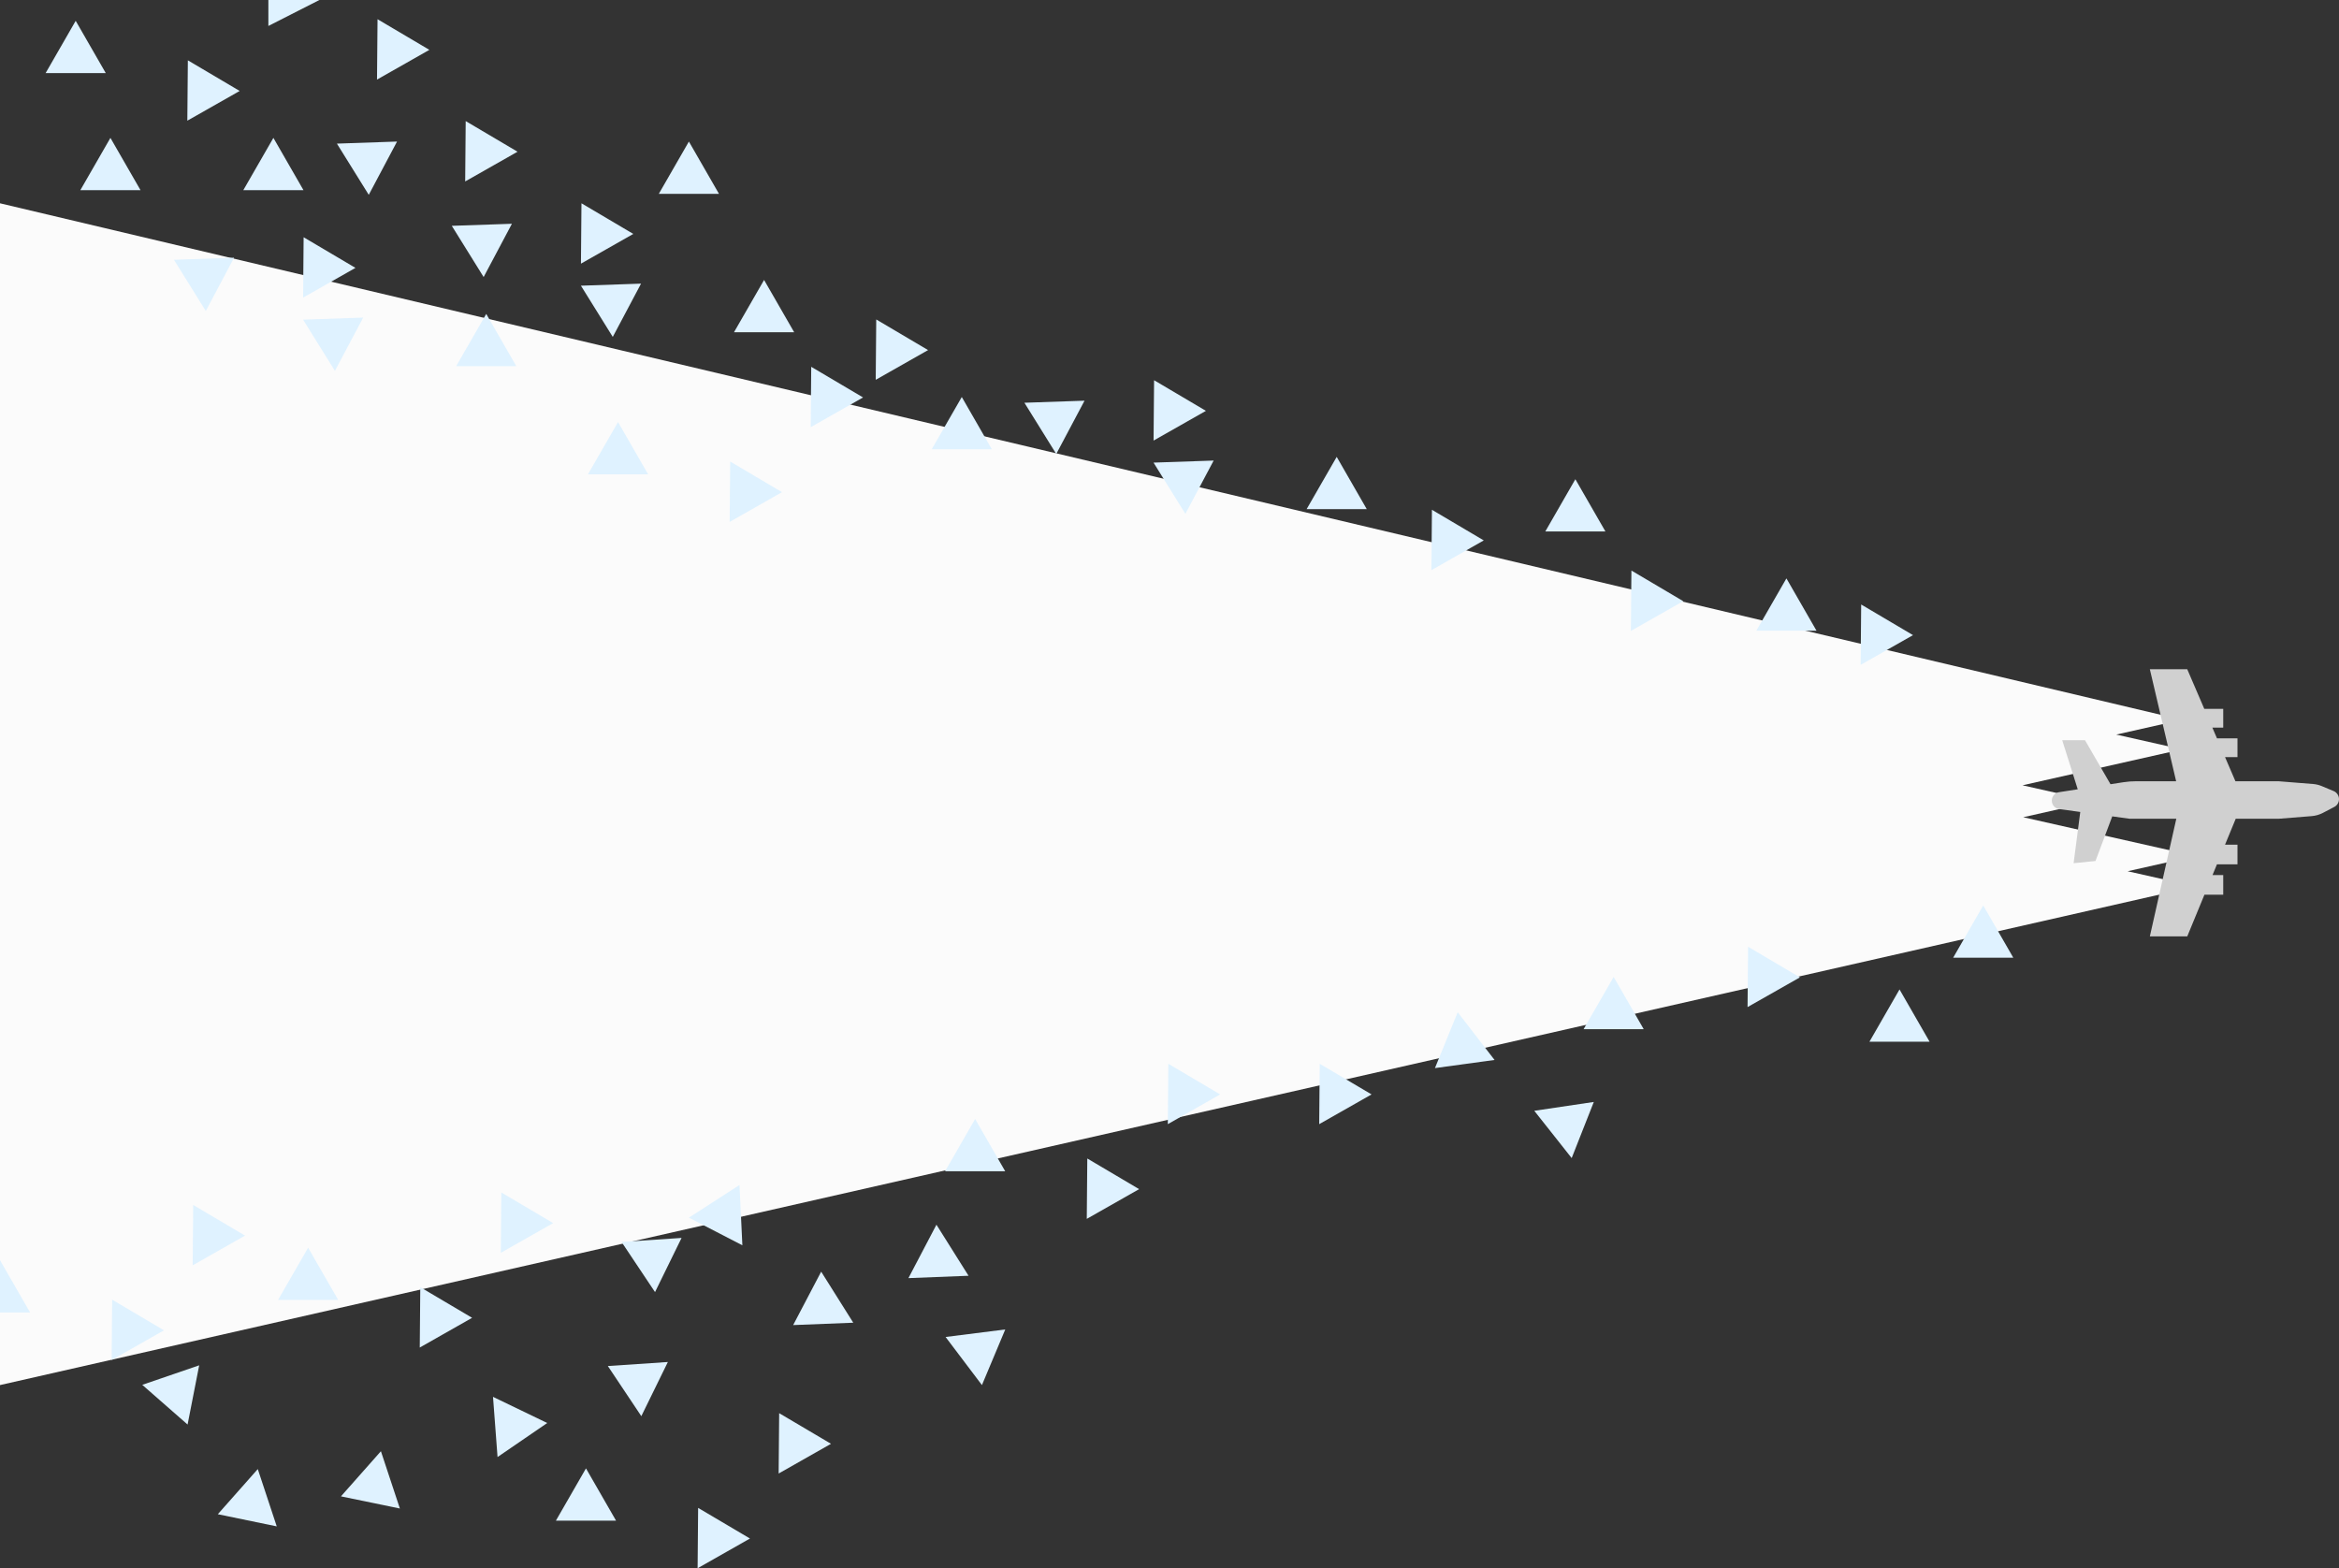 <svg width="6079" height="4076" viewBox="0 0 6079 4076" fill="none" xmlns="http://www.w3.org/2000/svg">
<rect x="0" y="0" width="6079" height="4076" fill="#333333" stroke="none"/>
<path d="M0 909.908V1639.18V2674.98V3183.11V3599.94L5705.21 2304.03L5529.65 2264.44L5705.21 2224.84L5258.31 2124.04L5441.36 2082.75L5256.44 2041.04L5670.49 1947.65L5500.1 1909.22L5670.49 1870.79L0 528.376L0 909.908Z" fill="url(#paint0_linear_12_455)" fill-opacity="0.98" id="thrust-gradient"/>
<path d="M5587.42 1739.47H5684.63L5728.9 1842.39H5778.12V1891.16H5749.87L5761.86 1919.03H5815.15V1967.8H5782.84L5809.81 2030.51H5921.62L6011.9 2037.72C6019.55 2038.33 6027.06 2040.15 6034.15 2043.11L6065.02 2056.02C6073.48 2059.56 6079 2067.86 6079 2077.06C6079 2085.56 6074.29 2093.36 6066.77 2097.28L6037.39 2112.64C6028.19 2117.45 6018.13 2120.35 6007.79 2121.17L5921.62 2128.05H5810.58L5782.83 2195.4H5815.15V2246.5H5761.78L5750.3 2274.37H5778.12V2325.46H5729.24L5684.63 2433.74H5587.42L5656.16 2128.05H5535.1L5489.68 2121.8L5446.14 2237.76L5389.25 2243.51L5406.57 2110.37L5351.66 2102.81C5340.72 2101.3 5332.58 2091.93 5332.58 2080.86C5332.58 2069.93 5340.52 2060.63 5351.29 2058.97L5399.99 2051.43L5359.65 1923.9H5418.89L5485.15 2038.24L5518.47 2033.08C5529.54 2031.37 5540.72 2030.51 5551.92 2030.51H5655.74L5587.42 1739.47Z" fill="#D0D0D0" id="plane"/>
<path d="M2499.65 1031.86L2577.82 1167.73H2421.47L2499.65 1031.86Z" fill="#DFF2FF" id="particle"/>
<path d="M3474.05 1187.47L3552.22 1323.33H3395.87L3474.05 1187.47Z" fill="#DFF2FF" id="particle"/>
<path d="M4094.33 1245.53L4172.5 1381.39H4016.16L4094.33 1245.53Z" fill="#DFF2FF" id="particle"/>
<path d="M4193.85 2539.12L4272.02 2674.98H4115.68L4193.85 2539.12Z" fill="#DFF2FF" id="particle"/>
<path d="M4936.8 2571.64L5014.97 2707.5H4858.63L4936.8 2571.64Z" fill="#DFF2FF" id="particle"/>
<path d="M4642.86 1503.32L4721.03 1639.18H4564.69L4642.86 1503.32Z" fill="#DFF2FF" id="particle"/>
<path d="M5154.36 2353.33L5232.53 2489.19H5076.19L5154.36 2353.33Z" fill="#DFF2FF" id="particle"/>
<path d="M2662.43 1046.78L2818.68 1041.41L2745.19 1179.88L2662.43 1046.78Z" fill="#DFF2FF" id="particle"/>
<path d="M2998.03 1202.38L3154.28 1197.01L3080.79 1335.48L2998.03 1202.38Z" fill="#DFF2FF" id="particle"/>
<path d="M2277.32 830.292L2412.04 909.908L2275.97 987.166L2277.32 830.292Z" fill="#DFF2FF" id="particle"/>
<path d="M3788.54 2630.87L3884.28 2754.9L3729.37 2776.08L3788.54 2630.87Z" fill="#DFF2FF" id="particle"/>
<path d="M981.211 49.955L1115.92 129.571L979.854 206.829L981.211 49.955Z" fill="#DFF2FF" id="particle"/>
<path d="M3987.59 2887.04L4142.25 2864.06L4084.75 3009.95L3987.59 2887.04Z" fill="#DFF2FF" id="particle"/>
<path d="M3429.94 2764.88L3564.65 2844.49L3428.58 2921.75L3429.94 2764.88Z" fill="#DFF2FF" id="particle"/>
<path d="M2999.44 988.217L3134.16 1067.83L2998.09 1145.09L2999.44 988.217Z" fill="#DFF2FF" id="particle"/>
<path d="M1985.83 727.626L2064 863.488H1907.66L1985.83 727.626Z" fill="#DFF2FF" id="particle"/>
<path d="M1814.43 3919.13L1949.14 3998.74L1813.07 4076L1814.43 3919.13Z" fill="#DFF2FF" id="particle"/>
<path d="M2025.04 3672.95L2159.76 3752.56L2023.69 3829.82L2025.04 3672.95Z" fill="#DFF2FF" id="particle"/>
<path d="M1522.93 3816.46L1601.1 3952.32H1444.76L1522.93 3816.46Z" fill="#DFF2FF" id="particle"/>
<path d="M291.493 3378L426.208 3457.62L290.137 3534.87L291.493 3378Z" fill="#DFF2FF" id="particle"/>
<path d="M502.112 3131.82L636.826 3211.44L500.755 3288.7L502.112 3131.82Z" fill="#DFF2FF" id="particle"/>
<path d="M0 3275.33L78.172 3411.2H0V3275.33Z" fill="#DFF2FF" id="particle"/>
<path d="M2457.56 3474.94L2612.68 3455.34L2552.03 3599.94L2457.56 3474.94Z" fill="#DFF2FF" id="particle"/>
<path d="M1092.31 3345.48L1227.02 3425.1L1090.95 3502.36L1092.31 3345.48Z" fill="#DFF2FF" id="particle"/>
<path d="M1302.92 3099.31L1437.64 3178.92L1301.57 3256.18L1302.92 3099.31Z" fill="#DFF2FF" id="particle"/>
<path d="M800.813 3242.82L878.985 3378.68H722.641L800.813 3242.82Z" fill="#DFF2FF" id="particle"/>
<path d="M669.971 3818.29L719.254 3967.18L566.118 3935.56L669.971 3818.29Z" fill="#DFF2FF" id="particle"/>
<path d="M989.986 3771.87L1039.27 3920.76L886.133 3889.14L989.986 3771.87Z" fill="#DFF2FF" id="particle"/>
<path d="M517.707 3548.57L487.53 3702.5L369.767 3599.31L517.707 3548.57Z" fill="#DFF2FF" id="particle"/>
<path d="M1579.75 3550.4L1735.75 3539.94L1666.79 3680.73L1579.75 3550.4Z" fill="#DFF2FF" id="particle"/>
<path d="M1615.36 3227.92L1771.36 3217.46L1702.39 3358.25L1615.36 3227.92Z" fill="#DFF2FF" id="particle"/>
<path d="M1281.33 3630.54L1422.23 3698.51L1293.11 3786.97L1281.33 3630.54Z" fill="#DFF2FF" id="particle"/>
<path d="M2134.2 3305.16L2217.61 3437.84L2061.39 3443.99L2134.2 3305.16Z" fill="#DFF2FF" id="particle"/>
<path d="M2433.79 3183.11L2517.21 3315.8L2360.98 3321.94L2433.79 3183.11Z" fill="#DFF2FF" id="particle"/>
<path d="M1921.93 3079.93L1929.41 3236.63L1790.43 3164.78L1921.93 3079.93Z" fill="#DFF2FF" id="particle"/>
<path d="M2825.86 3011.05L2960.57 3090.67L2824.5 3167.93L2825.86 3011.05Z" fill="#DFF2FF" id="particle"/>
<path d="M3036.48 2764.88L3171.19 2844.49L3035.12 2921.75L3036.48 2764.88Z" fill="#DFF2FF" id="particle"/>
<path d="M2534.36 2908.39L2612.54 3044.25H2456.19L2534.36 2908.39Z" fill="#DFF2FF" id="particle"/>
<path d="M1790.43 367.907L1868.6 503.769H1712.26L1790.43 367.907Z" fill="#DFF2FF" id="particle"/>
<path d="M1897.75 1199.56L2032.46 1279.17L1896.39 1356.43L1897.75 1199.56Z" fill="#DFF2FF" id="particle"/>
<path d="M2108.37 953.381L2243.08 1033L2107.01 1110.25L2108.37 953.381Z" fill="#DFF2FF" id="particle"/>
<path d="M1606.25 1096.89L1684.43 1232.75H1528.08L1606.25 1096.89Z" fill="#DFF2FF" id="particle"/>
<path d="M710.548 358.359L788.72 494.222H632.376L710.548 358.359Z" fill="#DFF2FF" id="particle"/>
<path d="M286.997 358.359L365.168 494.222H208.825L286.997 358.359Z" fill="#DFF2FF" id="particle"/>
<path d="M875.646 373.275L1031.9 367.907L958.406 506.374L875.646 373.275Z" fill="#DFF2FF" id="particle"/>
<path d="M488.225 156.787L622.939 236.403L486.868 313.661L488.225 156.787Z" fill="#DFF2FF" id="particle"/>
<path d="M697.486 0H830.116L697.486 67.483V0Z" fill="#DFF2FF" id="particle"/>
<path d="M1210.34 314.712L1345.06 394.328L1208.99 471.586L1210.34 314.712Z" fill="#DFF2FF" id="particle"/>
<path d="M196.732 54.121L274.903 189.983H118.56L196.732 54.121Z" fill="#DFF2FF" id="particle"/>
<path d="M1174.22 586.939L1330.47 581.57L1256.97 720.037L1174.22 586.939Z" fill="#DFF2FF" id="particle"/>
<path d="M1509.82 742.542L1666.07 737.173L1592.58 875.64L1509.82 742.542Z" fill="#DFF2FF" id="particle"/>
<path d="M1511.23 528.376L1645.94 607.992L1509.87 685.25L1511.23 528.376Z" fill="#DFF2FF" id="particle"/>
<path d="M1263.71 815.878L1341.88 951.741H1185.54L1263.71 815.878Z" fill="#DFF2FF" id="particle"/>
<path d="M452.095 675.191L608.347 669.823L534.855 808.29L452.095 675.191Z" fill="#DFF2FF" id="particle"/>
<path d="M787.696 830.794L943.948 825.426L870.455 963.893L787.696 830.794Z" fill="#DFF2FF" id="particle"/>
<path d="M789.108 616.628L923.822 696.244L787.751 773.502L789.108 616.628Z" fill="#DFF2FF" id="particle"/>
<path d="M4240.01 1482.9L4374.72 1562.51L4238.65 1639.77L4240.01 1482.9Z" fill="#DFF2FF" id="particle"/>
<path d="M3721.56 1324.97L3856.28 1404.59L3720.21 1481.84L3721.56 1324.97Z" fill="#DFF2FF" id="particle"/>
<path d="M4837.15 1571.15L4971.86 1650.76L4835.79 1728.02L4837.15 1571.15Z" fill="#DFF2FF" id="particle"/>
<path d="M4543.21 2460.64L4677.92 2540.25L4541.85 2617.51L4543.21 2460.64Z" fill="#DFF2FF" id="particle"/>
<defs>
<linearGradient id="paint0_linear_12_455" x1="5392.27" y1="2039.5" x2="614.153" y2="2039.5" gradientUnits="userSpaceOnUse">
<stop stop-color="white"/>
<stop offset="0.529" stop-color="white"/>
<stop offset="1" stop-color="white"/>
</linearGradient>
</defs>
</svg>
